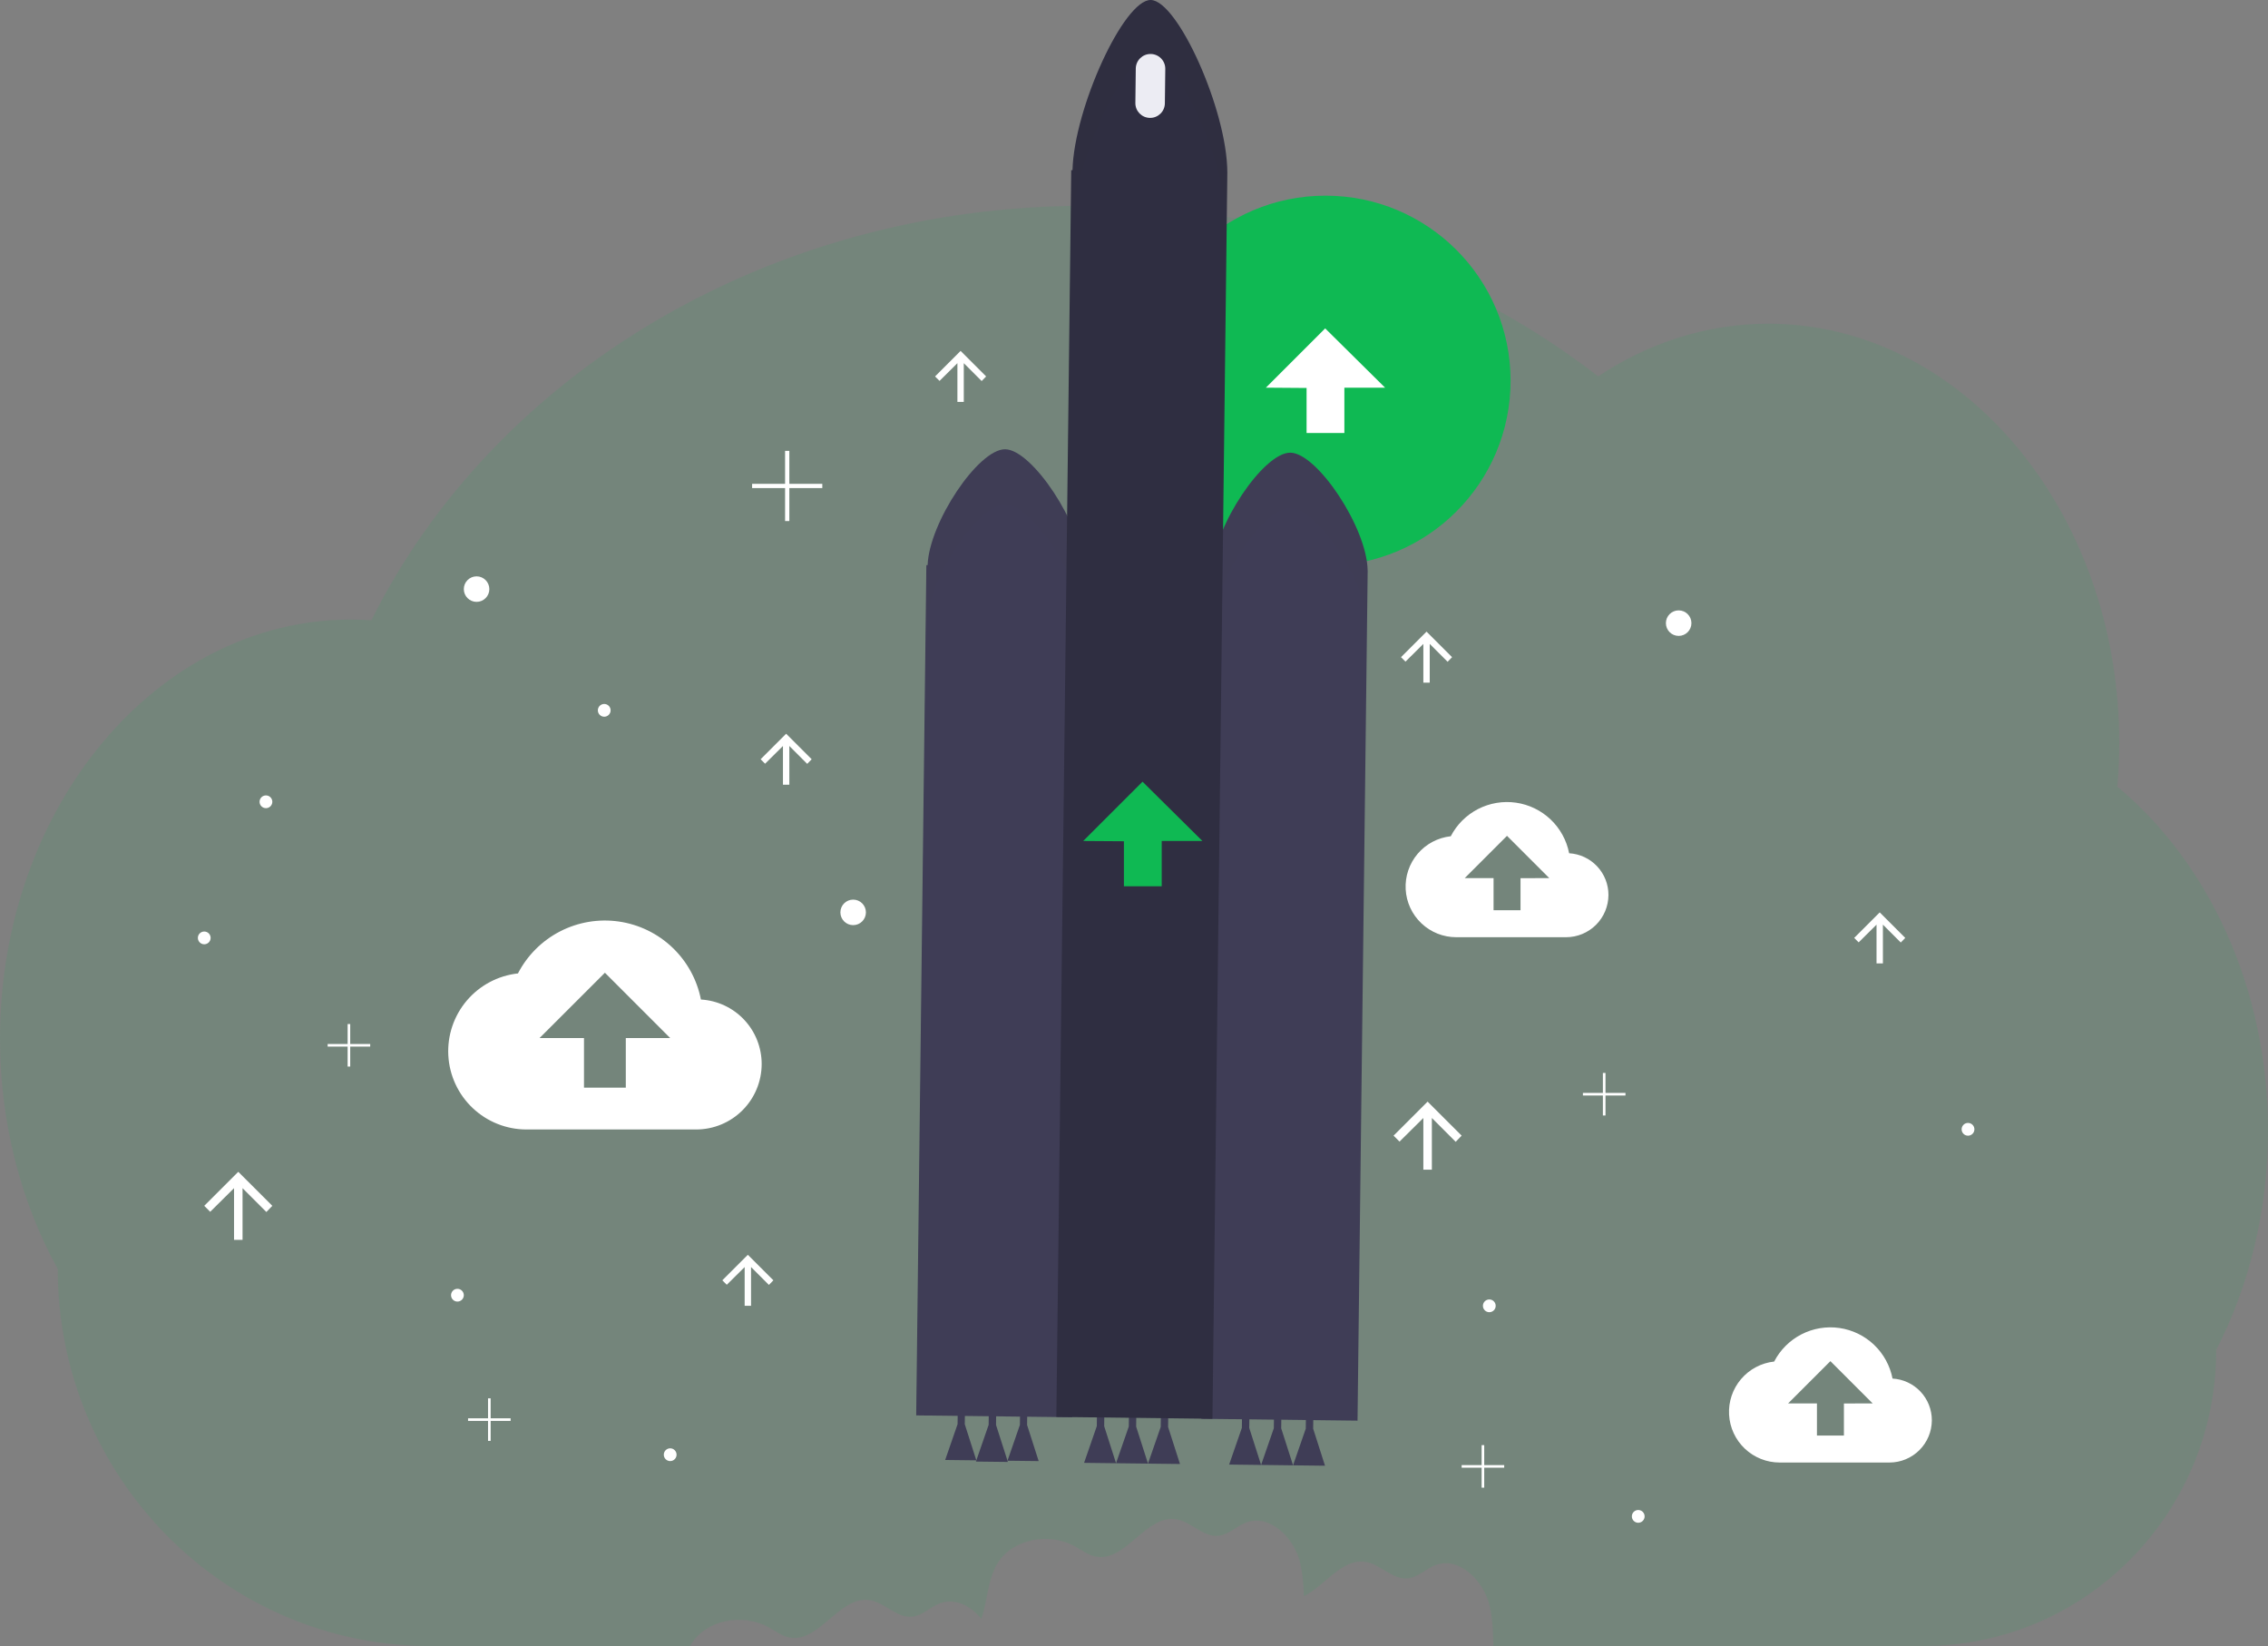 <svg width="328" height="238" viewBox="0 0 328 238" fill="none" xmlns="http://www.w3.org/2000/svg">
<rect x="0" y="0" width="328" height="238" fill="#808080" stroke="none"/>
<g clip-path="url(#clip0)">
<path opacity="0.1" d="M306.212 113.739C306.394 111.657 306.489 109.541 306.489 107.404C306.489 73.938 283.769 46.806 255.745 46.806C246.822 46.806 238.409 49.574 231.129 54.417C211.292 39.041 185.394 29.752 157.062 29.752C110.96 29.752 71.305 54.374 53.711 89.685C52.735 89.618 51.751 89.581 50.757 89.581C22.717 89.581 0 116.709 0 150.175C0 162.476 3.077 173.924 8.351 183.482C8.351 213.59 32.489 238.006 62.265 238.006H99.803L99.969 237.72C102.175 234.141 107.458 233.246 111.138 235.279C112.111 235.814 113.015 236.509 114.102 236.755C118.449 237.677 121.369 230.687 125.769 231.367C127.978 231.708 129.702 233.99 131.923 233.756C133.397 233.6 134.514 232.366 135.898 231.844C138.117 231.001 140.366 232.17 141.92 234.067C142.822 231.475 142.815 228.403 144.274 226.026C146.48 222.446 151.763 221.551 155.443 223.584C156.415 224.119 157.32 224.814 158.406 225.06C162.754 225.983 165.674 218.993 170.074 219.672C172.283 220.014 174.006 222.296 176.228 222.062C177.702 221.905 178.818 220.672 180.203 220.149C183.655 218.836 187.191 222.4 188.04 225.992C188.369 227.574 188.543 229.185 188.56 230.801C191.538 229.359 194.055 225.303 197.455 225.829C199.665 226.17 201.388 228.452 203.609 228.218C205.083 228.061 206.2 226.828 207.585 226.305C211.037 224.992 214.572 228.556 215.422 232.148C215.874 234.055 215.905 236.035 215.982 237.991H278.182C301.566 237.991 320.514 218.827 320.514 195.186C325.258 185.96 328 175.111 328 163.494C328 142.89 319.385 124.686 306.212 113.739Z" fill="#0FB953"/>
<path d="M191.692 81.797C206.476 81.797 218.461 69.82 218.461 55.044C218.461 40.269 206.476 28.291 191.692 28.291C176.908 28.291 164.923 40.269 164.923 55.044C164.923 69.82 176.908 81.797 191.692 81.797Z" fill="#0FB953"/>
<path d="M183.073 56.053L191.649 47.483L200.31 56.053H194.424V62.606H188.959V56.096L183.073 56.053Z" fill="white"/>
<path d="M226.929 123.373C226.567 121.507 225.632 119.801 224.256 118.491C222.879 117.18 221.128 116.331 219.246 116.06C217.364 115.79 215.444 116.112 213.754 116.981C212.063 117.851 210.686 119.225 209.812 120.913C207.949 121.116 206.234 122.024 205.021 123.452C203.808 124.88 203.188 126.718 203.29 128.589C203.392 130.459 204.207 132.22 205.568 133.508C206.929 134.796 208.732 135.513 210.606 135.513H226.501C228.119 135.508 229.669 134.865 230.814 133.724C231.959 132.582 232.606 131.035 232.615 129.418C232.621 127.875 232.035 126.388 230.977 125.264C229.919 124.139 228.471 123.463 226.929 123.373ZM219.898 126.977V131.608H216V126.965H211.831L217.944 120.854L224.055 126.965L219.898 126.977Z" fill="white"/>
<path d="M273.699 199.328C273.336 197.462 272.402 195.756 271.025 194.445C269.648 193.135 267.897 192.286 266.015 192.015C264.133 191.745 262.214 192.066 260.523 192.936C258.833 193.806 257.455 195.18 256.582 196.867C254.718 197.07 253.004 197.979 251.791 199.407C250.577 200.835 249.958 202.673 250.06 204.543C250.161 206.414 250.976 208.174 252.337 209.462C253.698 210.75 255.501 211.468 257.376 211.468H273.271C274.888 211.463 276.438 210.82 277.583 209.678C278.728 208.537 279.376 206.99 279.385 205.373C279.391 203.83 278.804 202.343 277.747 201.218C276.689 200.094 275.24 199.417 273.699 199.328ZM266.668 202.932V207.563H262.769V202.919H258.6L264.714 196.809L270.825 202.919L266.668 202.932Z" fill="white"/>
<path d="M101.369 144.523C100.803 141.642 99.355 139.009 97.225 136.987C95.095 134.966 92.388 133.657 89.48 133.242C86.572 132.827 83.607 133.326 80.996 134.671C78.384 136.016 76.257 138.139 74.907 140.747C72.029 141.063 69.381 142.469 67.508 144.676C65.635 146.882 64.68 149.722 64.837 152.612C64.995 155.501 66.254 158.22 68.356 160.211C70.458 162.201 73.243 163.311 76.138 163.312H100.707C103.211 163.304 105.61 162.306 107.38 160.536C109.15 158.766 110.147 156.368 110.153 153.865C110.161 151.481 109.255 149.184 107.622 147.447C105.988 145.709 103.75 144.663 101.369 144.523ZM90.504 150.089V157.266H84.458V150.089H78.033L87.483 140.649L96.922 150.089H90.504Z" fill="white"/>
<path d="M207.077 169.124V161.652L210.523 165.096L211.384 164.204L206.461 159.284L201.538 164.204L202.4 165.065L205.846 161.652V169.124H207.077Z" fill="white"/>
<path d="M35.077 179.272V171.799L38.523 175.243L39.384 174.352L34.461 169.432L29.538 174.352L30.4 175.213L33.846 171.799V179.272H35.077Z" fill="white"/>
<path d="M206.769 98.704V93.105L209.354 95.688L210 95.02L206.308 91.33L202.615 95.02L203.261 95.666L205.846 93.105V98.704H206.769Z" fill="white"/>
<path d="M139.384 58.113V52.513L141.969 55.096L142.615 54.429L138.923 50.739L135.23 54.429L135.877 55.075L138.461 52.513V58.113H139.384Z" fill="white"/>
<path d="M114.154 113.465V107.865L116.738 110.448L117.385 109.781L113.692 106.091L110 109.781L110.646 110.427L113.231 107.865V113.465H114.154Z" fill="white"/>
<path d="M272.308 139.296V133.696L274.893 136.279L275.539 135.612L271.847 131.922L268.154 135.612L268.8 136.257L271.385 133.696V139.296H272.308Z" fill="white"/>
<path d="M108.616 188.805V183.205L111.2 185.788L111.847 185.121L108.154 181.431L104.462 185.121L105.108 185.766L107.693 183.205V188.805H108.616Z" fill="white"/>
<path d="M242.769 91.945C243.789 91.945 244.615 91.119 244.615 90.1C244.615 89.081 243.789 88.255 242.769 88.255C241.749 88.255 240.923 89.081 240.923 90.1C240.923 91.119 241.749 91.945 242.769 91.945Z" fill="white"/>
<path d="M68.923 87.025C69.943 87.025 70.769 86.199 70.769 85.18C70.769 84.161 69.943 83.335 68.923 83.335C67.904 83.335 67.077 84.161 67.077 85.18C67.077 86.199 67.904 87.025 68.923 87.025Z" fill="white"/>
<path d="M123.384 133.767C124.404 133.767 125.23 132.94 125.23 131.921C125.23 130.902 124.404 130.076 123.384 130.076C122.365 130.076 121.538 130.902 121.538 131.921C121.538 132.94 122.365 133.767 123.384 133.767Z" fill="white"/>
<path d="M284.615 164.21C285.125 164.21 285.539 163.797 285.539 163.288C285.539 162.778 285.125 162.365 284.615 162.365C284.106 162.365 283.692 162.778 283.692 163.288C283.692 163.797 284.106 164.21 284.615 164.21Z" fill="white"/>
<path d="M215.385 189.733C215.895 189.733 216.308 189.32 216.308 188.811C216.308 188.301 215.895 187.888 215.385 187.888C214.875 187.888 214.462 188.301 214.462 188.811C214.462 189.32 214.875 189.733 215.385 189.733Z" fill="white"/>
<path d="M96.923 211.259C97.433 211.259 97.846 210.846 97.846 210.336C97.846 209.827 97.433 209.414 96.923 209.414C96.413 209.414 96 209.827 96 210.336C96 210.846 96.413 211.259 96.923 211.259Z" fill="white"/>
<path d="M29.538 136.534C30.048 136.534 30.461 136.121 30.461 135.612C30.461 135.102 30.048 134.689 29.538 134.689C29.029 134.689 28.615 135.102 28.615 135.612C28.615 136.121 29.029 136.534 29.538 136.534Z" fill="white"/>
<path d="M38.461 116.854C38.971 116.854 39.384 116.441 39.384 115.931C39.384 115.422 38.971 115.009 38.461 115.009C37.951 115.009 37.538 115.422 37.538 115.931C37.538 116.441 37.951 116.854 38.461 116.854Z" fill="white"/>
<path d="M236.923 220.177C237.433 220.177 237.846 219.764 237.846 219.254C237.846 218.745 237.433 218.332 236.923 218.332C236.413 218.332 236 218.745 236 219.254C236 219.764 236.413 220.177 236.923 220.177Z" fill="white"/>
<path d="M66.153 188.196C66.663 188.196 67.077 187.783 67.077 187.273C67.077 186.764 66.663 186.351 66.153 186.351C65.644 186.351 65.231 186.764 65.231 187.273C65.231 187.783 65.644 188.196 66.153 188.196Z" fill="white"/>
<path d="M87.385 103.631C87.895 103.631 88.308 103.218 88.308 102.708C88.308 102.199 87.895 101.786 87.385 101.786C86.875 101.786 86.462 102.199 86.462 102.708C86.462 103.218 86.875 103.631 87.385 103.631Z" fill="white"/>
<path d="M118.923 69.958H114.154V65.192H113.539V69.958H108.77V70.573H113.539V75.34H114.154V70.573H118.923V69.958Z" fill="white"/>
<path d="M235.077 158.026H232.187V155.138H231.812V158.026H228.923V158.401H231.812V161.289H232.187V158.401H235.077V158.026Z" fill="white"/>
<path d="M217.539 211.84H214.649V208.953H214.274V211.84H211.385V212.215H214.274V215.103H214.649V212.215H217.539V211.84Z" fill="white"/>
<path d="M73.846 205.075H70.957V202.188H70.582V205.075H67.692V205.45H70.582V208.338H70.957V205.45H73.846V205.075Z" fill="white"/>
<path d="M53.539 150.953H50.649V148.066H50.274V150.953H47.385V151.328H50.274V154.216H50.649V151.328H53.539V150.953Z" fill="white"/>
<path d="M139.526 205.933L139.548 204.202L138.508 204.189L138.486 205.921L136.692 211.099L141.197 211.151L139.526 205.933Z" fill="#3F3D56"/>
<path d="M144.046 206.031L144.068 204.257L143 204.242L142.979 206.019L141.139 211.33L145.76 211.382L144.046 206.031Z" fill="#3F3D56"/>
<path d="M148.539 206.041L148.56 204.309L147.52 204.297L147.499 206.028L145.705 211.207L150.213 211.259L148.539 206.041Z" fill="#3F3D56"/>
<path d="M180.667 206.468L180.689 204.691L179.621 204.678L179.6 206.456L177.76 211.763L182.381 211.819L180.667 206.468Z" fill="#3F3D56"/>
<path d="M185.289 206.523L185.311 204.746L184.243 204.734L184.222 206.511L182.382 211.819L187.003 211.874L185.289 206.523Z" fill="#3F3D56"/>
<path d="M189.911 206.579L189.932 204.801L188.864 204.789L188.843 206.566L187.003 211.874L191.624 211.929L189.911 206.579Z" fill="#3F3D56"/>
<path d="M159.689 206.219L159.71 204.442L158.643 204.429L158.621 206.207L156.781 211.514L161.403 211.57L159.689 206.219Z" fill="#3F3D56"/>
<path d="M164.311 206.274L164.333 204.497L163.268 204.484L163.246 206.262L161.403 211.57L166.025 211.625L164.311 206.274Z" fill="#3F3D56"/>
<path d="M168.932 206.33L168.954 204.552L167.889 204.54L167.867 206.317L166.024 211.625L170.649 211.68L168.932 206.33Z" fill="#3F3D56"/>
<path d="M156.542 81.976C156.477 75.856 149.265 65.007 145.373 64.961C141.48 64.915 134.363 75.592 134.154 81.708H133.97L132.502 204.654L155.08 204.921L156.548 81.979L156.542 81.976Z" fill="#3F3D56"/>
<path d="M197.785 82.468C197.72 76.349 190.508 65.499 186.616 65.453C182.723 65.407 175.607 76.084 175.4 82.2H175.216L173.748 205.146L196.327 205.413L197.794 82.471L197.785 82.468Z" fill="#3F3D56"/>
<path d="M177.496 24.884C177.462 15.914 170.308 0.046 166.419 -2.06277e-05C162.53 -0.046 155.342 15.649 155.105 24.601H154.923L152.77 204.875L175.345 205.146L177.499 24.868L177.496 24.884Z" fill="#2F2E41"/>
<path d="M156.655 121.598L165.234 113.025L173.892 121.598H168.009V128.151H162.541V121.638L156.655 121.598Z" fill="#0FB953"/>
<g opacity="0.1">
<path opacity="0.1" d="M176.884 84.541C179.219 79.095 183.779 73.415 186.616 73.449C190.308 73.492 196.961 83.225 197.715 89.439L197.795 82.763C197.73 76.644 190.518 65.795 186.625 65.749C183.825 65.715 179.351 71.247 176.988 76.628L176.884 84.541Z" fill="black"/>
<path opacity="0.1" d="M133.972 89.701H134.157C134.363 83.584 141.483 72.907 145.372 72.954C147.914 72.984 151.868 77.618 154.326 82.536L154.923 32.608H155.105C155.345 23.641 162.529 7.946 166.419 8.008C170.092 8.051 176.683 22.218 177.428 31.348L177.499 25.197C177.465 16.227 170.311 0.36 166.422 0.314C162.532 0.268 155.345 15.963 155.108 24.93H154.926L154.329 74.857C151.868 69.937 147.917 65.306 145.376 65.275C141.486 65.229 134.366 75.906 134.16 82.022H133.976L132.508 204.967H132.6L133.972 89.701Z" fill="black"/>
</g>
<path d="M166.417 7.806L166.414 7.806C165.237 7.792 164.271 8.735 164.257 9.912L164.198 14.89C164.184 16.067 165.127 17.032 166.305 17.046L166.308 17.046C167.485 17.06 168.451 16.118 168.465 14.941L168.524 9.963C168.538 8.786 167.595 7.82 166.417 7.806Z" fill="#ECECF3"/>
</g>
<defs>
<clipPath id="clip0">
<rect width="328" height="238" fill="white"/>
</clipPath>
</defs>
</svg>
